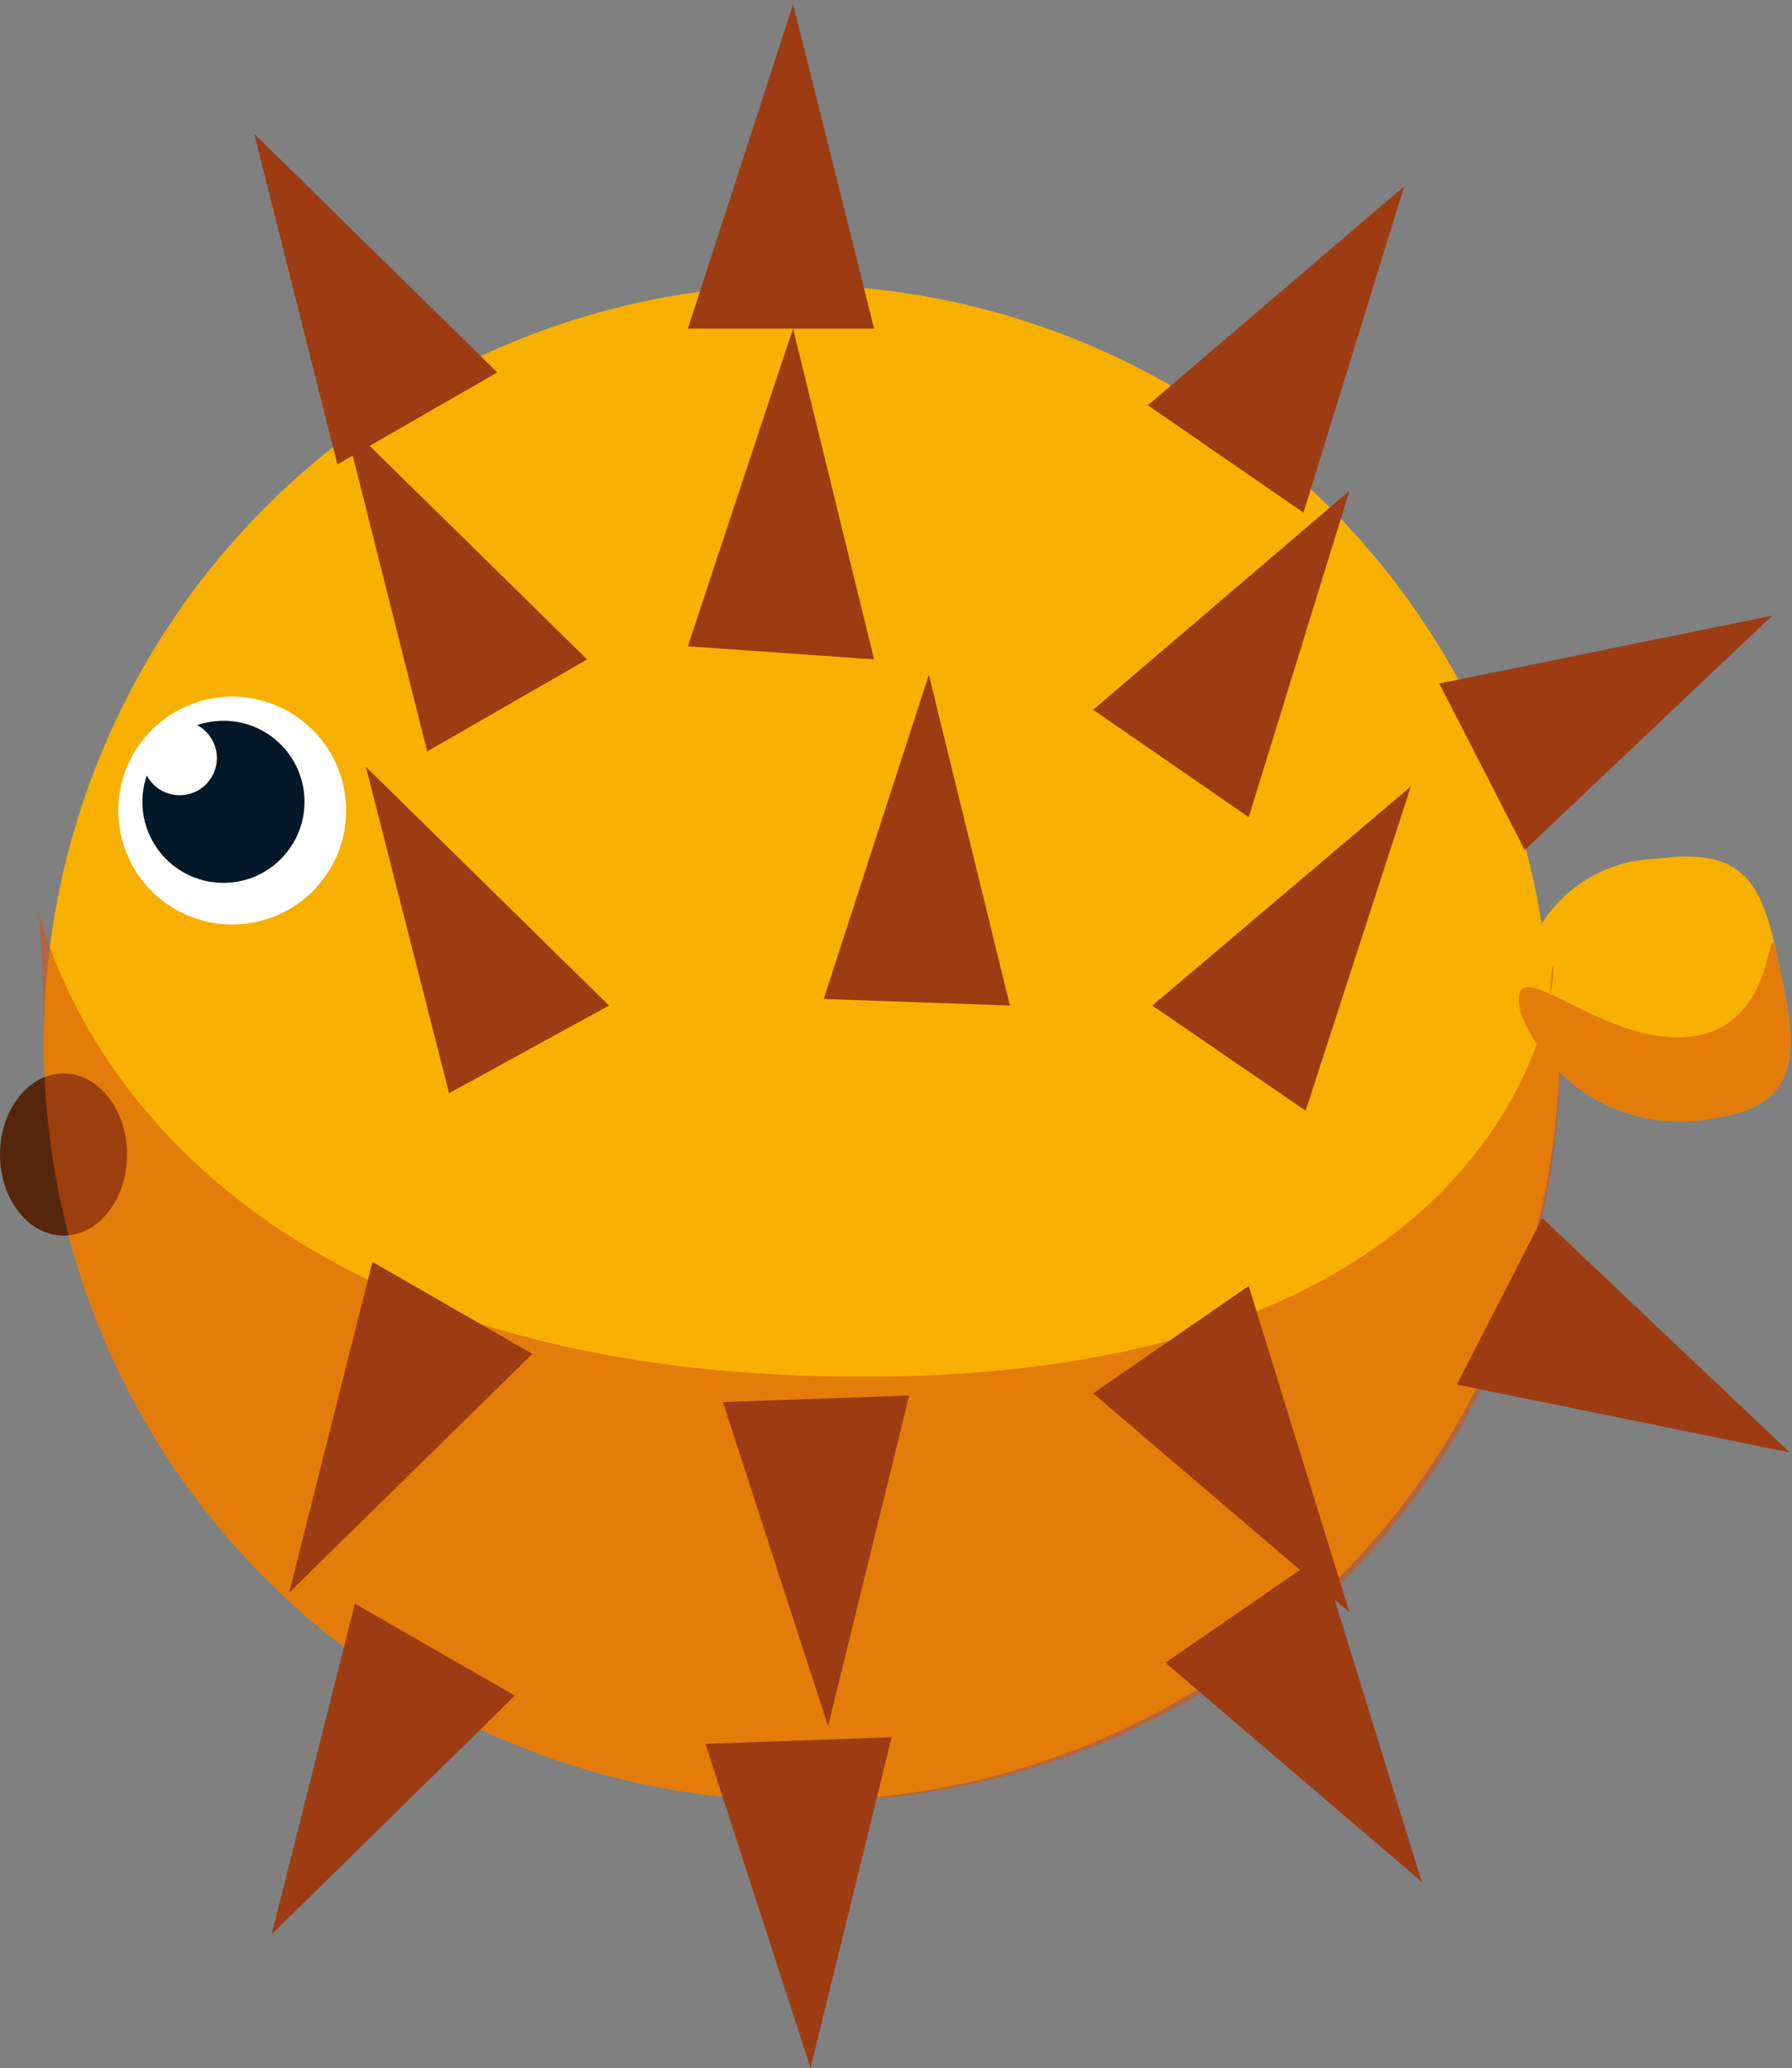<svg id="Layer_1" data-name="Layer 1" xmlns="http://www.w3.org/2000/svg" viewBox="0 0 8.18 9.44"><rect x="0" y="0" width="8.18" height="9.44" fill="#808080" stroke="none"/><defs><style>.cls-1{fill:#f7b000;}.cls-2{fill:#fff;}.cls-3{fill:#021829;}.cls-4{fill:#56260c;}.cls-5{fill:#d55312;fill-opacity:0.55;}.cls-6{fill:#9d3c13;}</style></defs><title>yu2</title><g id="layer1"><g id="g7233"><path id="path5341-0" class="cls-1" d="M88.24,121.9c0.07,0.33.14,0.64-.28,0.7a0.78,0.78,0,0,1-.9-0.48,0.64,0.64,0,0,1,.63-0.7c0.42-.06.48,0.15,0.55,0.48h0Zm-1,.36a3.46,3.46,0,0,1-6.92,0h0a3.46,3.46,0,0,1,3.46-3.46h0A3.46,3.46,0,0,1,87.2,122.25Z" transform="translate(-80.12 -117.5)"/><g id="g7037-7"><circle id="circle7039-2" class="cls-2" cx="1.06" cy="3.7" r="0.52"/><circle id="circle7041-4" class="cls-3" cx="1.02" cy="3.66" r="0.37"/><circle id="circle7043-3" class="cls-2" cx="0.82" cy="3.46" r="0.17"/></g><ellipse id="path7161" class="cls-4" cx="0.29" cy="5.27" rx="0.29" ry="0.37"/><path id="path7165" class="cls-5" d="M88.24,121.9c0.07,0.33.14,0.64-.28,0.7a0.78,0.78,0,0,1-.9-0.48c-0.07-.33.37,0.17,0.79,0.11S88.17,121.57,88.24,121.9Zm-1,.36a3.4,3.4,0,0,1-3.46,3.46,3.46,3.46,0,0,1-3.46-3.46c0-1.91-.53,1.39,3.49,1.52S87.14,120.93,87.2,122.25Z" transform="translate(-80.12 -117.5)"/><g id="g7186"><path id="path7167" class="cls-6" d="M81.66,119.62l-0.38-1.51,1.11,1.09Z" transform="translate(-80.12 -117.5)"/><path id="path7169" class="cls-6" d="M83.26,119l0.48-1.48L84.11,119Z" transform="translate(-80.12 -117.5)"/><path id="path7171" class="cls-6" d="M85.36,119.35l1.17-1-0.46,1.49Z" transform="translate(-80.12 -117.5)"/><path id="path7173" class="cls-6" d="M86.69,120.62l1.52-.31-1.13,1.07Z" transform="translate(-80.12 -117.5)"/></g><g id="g7192"><path id="path7195" class="cls-6" d="M81.74,124.82l-0.38,1.51,1.11-1.09Z" transform="translate(-80.12 -117.5)"/><path id="path7197" class="cls-6" d="M83.34,125.46l0.48,1.48,0.37-1.51Z" transform="translate(-80.12 -117.5)"/><path id="path7199" class="cls-6" d="M85.44,125.09l1.17,1-0.46-1.49Z" transform="translate(-80.12 -117.5)"/><path id="path7201" class="cls-6" d="M86.77,123.82l1.52,0.31-1.13-1.07Z" transform="translate(-80.12 -117.5)"/></g><g id="g7203"><path id="path7205" class="cls-6" d="M82.07,120.93l-0.38-1.51,1.11,1.09Z" transform="translate(-80.12 -117.5)"/><path id="path7207" class="cls-6" d="M83.26,120.45L83.74,119l0.37,1.51Z" transform="translate(-80.12 -117.5)"/><path id="path7209" class="cls-6" d="M85.11,120.74l1.17-1-0.46,1.49Z" transform="translate(-80.12 -117.5)"/></g><g id="g7213"><path id="path7215" class="cls-6" d="M81.82,123.26l-0.38,1.51,1.11-1.09Z" transform="translate(-80.12 -117.5)"/><path id="path7217" class="cls-6" d="M83.42,123.9l0.48,1.48,0.37-1.51Z" transform="translate(-80.12 -117.5)"/><path id="path7219" class="cls-6" d="M85.11,123.86l1.17,1-0.46-1.49Z" transform="translate(-80.12 -117.5)"/></g><g id="g7223"><path id="path7225" class="cls-6" d="M82.17,122.49L81.79,121l1.11,1.09Z" transform="translate(-80.12 -117.5)"/><path id="path7227" class="cls-6" d="M83.88,122.06l0.48-1.48,0.37,1.51Z" transform="translate(-80.12 -117.5)"/><path id="path7229" class="cls-6" d="M85.38,122.09l1.18-1-0.48,1.48Z" transform="translate(-80.12 -117.5)"/></g></g></g></svg>